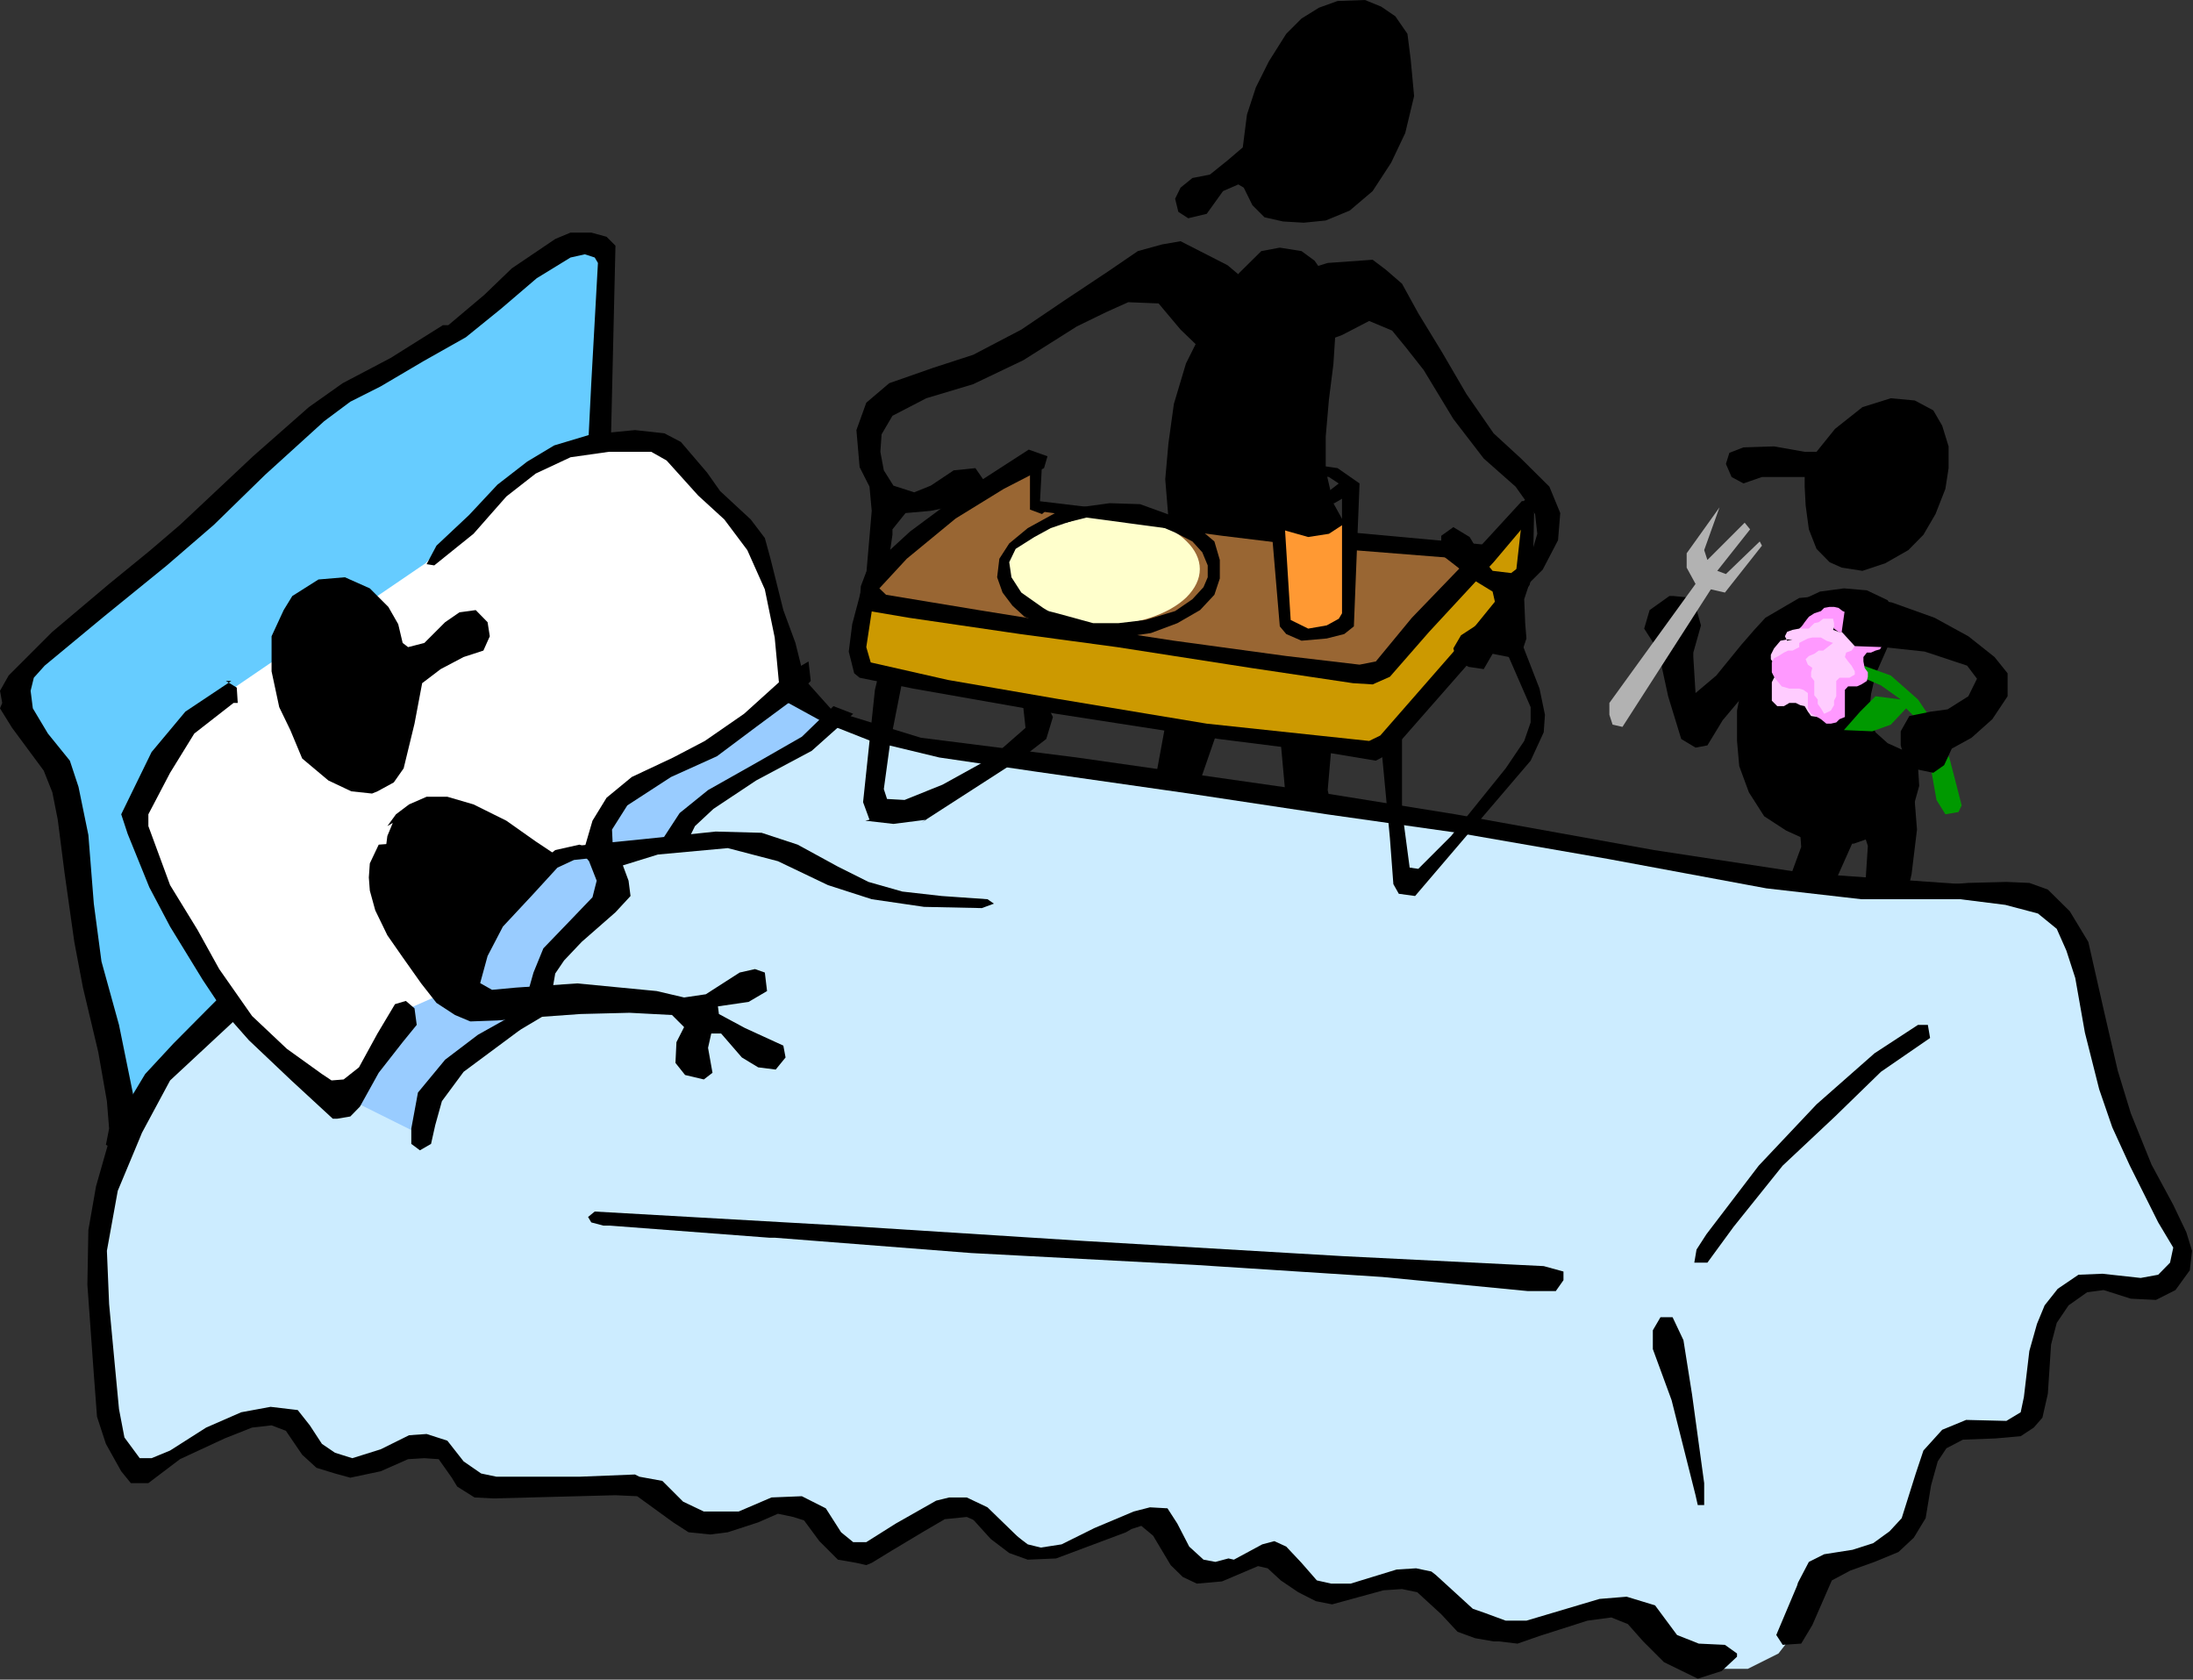 <?xml version="1.0" encoding="UTF-8" standalone="no"?>
<svg
   xmlns:ooo="http://xml.openoffice.org/svg/export"
   xmlns:dc="http://purl.org/dc/elements/1.1/"
   xmlns:cc="http://creativecommons.org/ns#"
   xmlns:rdf="http://www.w3.org/1999/02/22-rdf-syntax-ns#"
   xmlns:svg="http://www.w3.org/2000/svg"
   xmlns="http://www.w3.org/2000/svg"
   xmlns:sodipodi="http://sodipodi.sourceforge.net/DTD/sodipodi-0.dtd"
   xmlns:inkscape="http://www.inkscape.org/namespaces/inkscape"
   version="1.2"
   width="88.83mm"
   height="68.03mm"
   viewBox="0 0 8883 6803"
   preserveAspectRatio="xMidYMid"
   xml:space="preserve"
   id="svg166"
   sodipodi:docname="getwell.svg"
   style="fill-rule:evenodd;stroke-width:28.222;stroke-linejoin:round"
   inkscape:version="0.92.5 (2060ec1f9f, 2020-04-08)"><rect x="0" y="0" width="8883" height="6803" fill="#333333" stroke="none"/><sodipodi:namedview
   pagecolor="#ffffff"
   bordercolor="#666666"
   borderopacity="1"
   objecttolerance="10"
   gridtolerance="10"
   guidetolerance="10"
   inkscape:pageopacity="0"
   inkscape:pageshadow="2"
   inkscape:window-width="664"
   inkscape:window-height="487"
   id="namedview168"
   showgrid="false"
   inkscape:zoom="0.2102413"
   inkscape:cx="167.88661"
   inkscape:cy="128.54173"
   inkscape:window-x="0"
   inkscape:window-y="0"
   inkscape:window-maximized="0"
   inkscape:current-layer="svg166" />
 <defs
   class="ClipPathGroup"
   id="defs8">
  <clipPath
   id="presentation_clip_path"
   clipPathUnits="userSpaceOnUse">
   <rect
   x="0"
   y="0"
   width="21000"
   height="29700"
   id="rect2" />
  </clipPath>
  <clipPath
   id="presentation_clip_path_shrink"
   clipPathUnits="userSpaceOnUse">
   <rect
   x="21"
   y="29"
   width="20958"
   height="29641"
   id="rect5" />
  </clipPath>
 </defs>
 <defs
   class="TextShapeIndex"
   id="defs12">
  <g
   ooo:slide="id1"
   ooo:id-list="id3"
   id="g10" />
 </defs>
 <defs
   class="EmbeddedBulletChars"
   id="defs44">
  <g
   id="bullet-char-template-57356"
   transform="matrix(4.8828125e-4,0,0,-4.8828125e-4,0,0)">
   <path
   d="M 580,1141 1163,571 580,0 -4,571 Z"
   id="path14"
   inkscape:connector-curvature="0" />
  </g>
  <g
   id="bullet-char-template-57354"
   transform="matrix(4.8828125e-4,0,0,-4.8828125e-4,0,0)">
   <path
   d="M 8,1128 H 1137 V 0 H 8 Z"
   id="path17"
   inkscape:connector-curvature="0" />
  </g>
  <g
   id="bullet-char-template-10146"
   transform="matrix(4.8828125e-4,0,0,-4.8828125e-4,0,0)">
   <path
   d="M 174,0 602,739 174,1481 1456,739 Z M 1358,739 309,1346 659,739 Z"
   id="path20"
   inkscape:connector-curvature="0" />
  </g>
  <g
   id="bullet-char-template-10132"
   transform="matrix(4.8828125e-4,0,0,-4.8828125e-4,0,0)">
   <path
   d="M 2015,739 1276,0 H 717 l 543,543 H 174 v 393 h 1086 l -543,545 h 557 z"
   id="path23"
   inkscape:connector-curvature="0" />
  </g>
  <g
   id="bullet-char-template-10007"
   transform="matrix(4.8828125e-4,0,0,-4.8828125e-4,0,0)">
   <path
   d="m 0,-2 c -7,16 -16,29 -25,39 l 381,530 c -94,256 -141,385 -141,387 0,25 13,38 40,38 9,0 21,-2 34,-5 21,4 42,12 65,25 l 27,-13 111,-251 280,301 64,-25 24,25 c 21,-10 41,-24 62,-43 C 886,937 835,863 770,784 769,783 710,716 594,584 L 774,223 c 0,-27 -21,-55 -63,-84 l 16,-20 C 717,90 699,76 672,76 641,76 570,178 457,381 L 164,-76 c -22,-34 -53,-51 -92,-51 -42,0 -63,17 -64,51 -7,9 -10,24 -10,44 0,9 1,19 2,30 z"
   id="path26"
   inkscape:connector-curvature="0" />
  </g>
  <g
   id="bullet-char-template-10004"
   transform="matrix(4.8828125e-4,0,0,-4.8828125e-4,0,0)">
   <path
   d="M 285,-33 C 182,-33 111,30 74,156 52,228 41,333 41,471 c 0,78 14,145 41,201 34,71 87,106 158,106 53,0 88,-31 106,-94 l 23,-176 c 8,-64 28,-97 59,-98 l 735,706 c 11,11 33,17 66,17 42,0 63,-15 63,-46 V 965 c 0,-36 -10,-64 -30,-84 L 442,47 C 390,-6 338,-33 285,-33 Z"
   id="path29"
   inkscape:connector-curvature="0" />
  </g>
  <g
   id="bullet-char-template-9679"
   transform="matrix(4.8828125e-4,0,0,-4.8828125e-4,0,0)">
   <path
   d="M 813,0 C 632,0 489,54 383,161 276,268 223,411 223,592 c 0,181 53,324 160,431 106,107 249,161 430,161 179,0 323,-54 432,-161 108,-107 162,-251 162,-431 0,-180 -54,-324 -162,-431 C 1136,54 992,0 813,0 Z"
   id="path32"
   inkscape:connector-curvature="0" />
  </g>
  <g
   id="bullet-char-template-8226"
   transform="matrix(4.8828125e-4,0,0,-4.8828125e-4,0,0)">
   <path
   d="m 346,457 c -73,0 -137,26 -191,78 -54,51 -81,114 -81,188 0,73 27,136 81,188 54,52 118,78 191,78 73,0 134,-26 185,-79 51,-51 77,-114 77,-187 0,-75 -25,-137 -76,-188 -50,-52 -112,-78 -186,-78 z"
   id="path35"
   inkscape:connector-curvature="0" />
  </g>
  <g
   id="bullet-char-template-8211"
   transform="matrix(4.8828125e-4,0,0,-4.8828125e-4,0,0)">
   <path
   d="M -4,459 H 1135 V 606 H -4 Z"
   id="path38"
   inkscape:connector-curvature="0" />
  </g>
  <g
   id="bullet-char-template-61548"
   transform="matrix(4.8828125e-4,0,0,-4.8828125e-4,0,0)">
   <path
   d="m 173,740 c 0,163 58,303 173,419 116,115 255,173 419,173 163,0 302,-58 418,-173 116,-116 174,-256 174,-419 0,-163 -58,-303 -174,-418 C 1067,206 928,148 765,148 601,148 462,206 346,322 231,437 173,577 173,740 Z"
   id="path41"
   inkscape:connector-curvature="0" />
  </g>
 </defs>
 <g
   id="g49"
   transform="translate(-6058,-11448)">
  <g
   id="id2"
   class="Master_Slide">
   <g
   id="bg-id2"
   class="Background" />
   <g
   id="bo-id2"
   class="BackgroundObjects" />
  </g>
 </g>
 <g
   class="SlideGroup"
   id="g164"
   transform="translate(-6058,-11448)">
  <g
   id="g162">
   <g
   id="container-id1">
    <g
   id="id1"
   class="Slide"
   clip-path="url(#presentation_clip_path)">
     <g
   class="Page"
   id="g158">
      <g
   class="Graphic"
   id="g156">
       <g
   id="id3">
        <rect
   class="BoundingBox"
   x="6058"
   y="11448"
   width="8883"
   height="6803"
   id="rect51"
   style="fill:none;stroke:none" />
        <path
   d="m 8462,13252 49,-739 -22,-75 -111,-13 -115,62 -358,309 h -35 l -261,146 -35,13 -212,137 -36,14 -468,468 -212,159 h -36 l -384,358 -111,151 27,97 159,261 35,185 53,482 84,332 89,446 84,-159 -36,9 283,-283 89,-84 1555,-1286 z"
   id="path53"
   inkscape:connector-curvature="0"
   style="fill:#66ccff;stroke:none" />
        <path
   d="m 10968,12699 110,-146 89,-88 75,-14 88,14 53,39 49,71 27,97 8,129 -8,123 -18,142 -13,150 v 137 l 31,133 83,150 27,66 9,89 -13,110 -62,93 -71,53 -124,49 h -97 l -102,-13 h -17 l -84,-36 -75,-53 -49,-79 -44,-93 -36,-146 -13,-128 -13,-159 13,-146 22,-159 49,-164 62,-124 z"
   id="path55"
   inkscape:connector-curvature="0"
   style="fill:#000000;stroke:none" />
        <path
   d="m 10919,13786 120,-57 137,22 48,93 -17,155 -58,97 -137,247 -101,292 -14,248 9,238 66,288 53,119 18,40 -13,48 -31,31 -62,18 h -146 l -132,13 -18,14 -97,53 -14,17 -88,62 -75,-17 -31,-62 -13,-111 53,-57 146,-62 282,-22 40,-31 9,-102 -35,-150 -67,-265 -26,-164 13,-177 44,-239 36,-190 48,-225 45,-128 z"
   id="path57"
   inkscape:connector-curvature="0"
   style="fill:#000000;stroke:none" />
        <path
   d="m 11229,13817 97,-79 141,-18 75,75 18,155 -31,110 -66,275 -27,313 53,243 71,226 137,261 84,97 27,35 v 49 l -18,40 -57,40 -146,30 -124,49 -13,13 -75,80 -14,18 -70,88 h -76 l -44,-49 -44,-106 40,-70 124,-102 265,-88 31,-45 -18,-97 -71,-141 -132,-235 -71,-150 -31,-177 -22,-243 -9,-194 -13,-226 4,-137 z"
   id="path59"
   inkscape:connector-curvature="0"
   style="fill:#000000;stroke:none" />
        <path
   d="m 9594,13866 -62,168 v 106 l 53,31 760,141 619,107 636,70 62,-13 309,-367 283,-327 -22,-252 -309,340 -283,301 -84,18 -332,-49 -892,-133 -628,-110 -110,-5 z"
   id="path61"
   inkscape:connector-curvature="0"
   style="fill:#cc9900;stroke:none" />
        <path
   d="m 10248,13340 v 163 l 967,120 845,66 -447,478 -62,4 -1935,-283 -49,-44 40,-66 318,-275 274,-163 z"
   id="path63"
   inkscape:connector-curvature="0"
   style="fill:#996633;stroke:none" />
        <path
   d="m 13209,13950 137,-80 84,-8 39,35 -13,97 -22,13 -97,53 -137,80 -75,119 -89,106 -62,102 -48,9 -58,-35 -53,-173 -40,-185 -57,-89 22,-75 80,-57 h 17 l 80,8 31,111 -31,110 v 18 l 9,146 84,-71 101,-124 53,-61 z"
   id="path65"
   inkscape:connector-curvature="0"
   style="fill:#000000;stroke:none" />
        <path
   d="m 12988,13835 -358,557 -40,-9 -13,-40 v -48 l 349,-482 -36,-66 v -58 l 133,-186 -62,173 13,40 151,-151 22,27 -133,168 35,13 137,-132 9,17 -150,190 z"
   id="path67"
   inkscape:connector-curvature="0"
   style="fill:#b2b2b2;stroke:none" />
        <path
   d="m 13416,13278 75,-93 111,-88 115,-36 97,9 75,40 36,62 26,84 v 88 l -13,84 -40,102 -49,84 -61,62 -93,53 -93,31 -84,-13 -49,-22 -53,-54 -31,-79 -13,-97 -4,-76 v -39 h -173 l -75,26 -48,-26 -23,-53 14,-45 57,-22 124,-4 124,22 z"
   id="path69"
   inkscape:connector-curvature="0"
   style="fill:#000000;stroke:none" />
        <path
   d="m 13328,13892 102,-48 97,-13 93,8 84,40 26,40 9,71 -35,79 -49,111 -18,79 -9,89 27,66 49,44 88,40 35,53 5,80 -27,97 -53,53 -71,44 -114,40 h -89 l -97,-13 -88,-40 -89,-58 -62,-97 -39,-106 -9,-102 v -123 l 26,-133 62,-106 62,-97 40,-44 z"
   id="path71"
   inkscape:connector-curvature="0"
   style="fill:#000000;stroke:none" />
        <path
   d="m 13593,14609 84,-49 88,31 45,53 13,164 -22,181 -40,172 v 18 l 13,93 80,203 71,97 v 58 l -27,48 -22,5 -124,88 -84,89 -75,-18 -97,-62 22,-84 75,-40 146,-84 22,-26 -9,-53 -35,-93 -80,-150 -22,-98 v -141 l 9,-137 -35,-106 -14,-124 z"
   id="path73"
   inkscape:connector-curvature="0"
   style="fill:#000000;stroke:none" />
        <path
   d="m 13394,14622 93,-18 75,49 36,57 -36,151 -71,159 -79,150 -5,13 -8,89 17,203 45,106 -14,53 -40,40 h -17 l -146,49 -106,57 -71,-31 -79,-84 44,-66 84,-22 168,-40 31,-18 4,-48 -13,-98 -40,-154 v -93 l 44,-128 44,-120 -8,-110 22,-115 z"
   id="path75"
   inkscape:connector-curvature="0"
   style="fill:#000000;stroke:none" />
        <path
   d="m 13584,14136 133,48 110,97 75,111 53,128 49,190 -13,27 -53,9 -36,-58 -22,-124 -26,-132 -40,-80 -35,-35 -62,66 -75,27 -115,-5 66,-75 62,-62 102,13 -80,-57 -133,-57 z"
   id="path77"
   inkscape:connector-curvature="0"
   style="fill:#009900;stroke:none" />
        <path
   d="m 13346,13994 22,-18 17,-4 22,-22 18,-13 18,-5 26,-9 18,-4 h 18 l 17,18 v 22 l -13,17 -18,5 -8,18 22,8 h 17 l 27,-8 h 18 l 31,-5 h 22 l 22,5 17,8 h 22 v 27 l -8,22 -27,13 -18,14 h -17 -18 l -26,4 -9,18 22,17 18,22 8,18 -8,22 -18,22 -22,18 h -14 -26 l -13,18 v 17 27 l 4,18 v 17 l -4,22 -18,9 h -18 -22 -26 l -27,-4 -13,-18 -13,-22 -18,-4 -18,-9 h -26 l -22,13 h -27 l -22,-22 v -31 -27 -17 l 9,-18 26,-22 h 27 l 22,-4 -22,-9 -22,-9 -31,-13 -13,-18 v -18 l 13,-26 26,-31 27,-5 h 22 l -22,5 -9,-18 9,-18 22,-8 z"
   id="path79"
   inkscape:connector-curvature="0"
   style="fill:#ffccff;stroke:none" />
        <path
   d="m 13350,13994 18,-26 17,-22 22,-14 27,-9 13,-13 22,-4 h 18 l 18,4 17,13 22,9 v 22 l -13,18 18,13 22,-4 h 22 18 22 13 22 l 27,4 4,18 5,18 v 22 l -18,13 -13,22 -18,5 -18,8 h -17 l -14,18 v 18 l 5,26 13,18 v 18 l -4,17 -22,14 -18,8 h -18 -18 l -13,14 v 22 17 18 18 22 13 l -22,9 -13,13 -22,5 h -18 l -22,-18 -22,-13 -18,-9 -13,-22 v -27 -13 -22 l -18,-13 -17,-5 h -23 -17 l -31,-9 -18,-22 -13,-17 -9,-18 v -18 -22 l 9,-17 18,-9 22,-14 17,-8 h 18 l 27,-14 v -17 l 17,-9 18,-9 18,-4 h 22 13 l 22,13 27,9 -22,17 -18,14 h -18 l -18,13 -22,9 -13,13 9,22 18,13 -5,18 v 18 l 13,17 v 22 14 22 l 14,17 v 18 l 13,18 13,22 27,-13 13,-22 v -18 l 9,-18 v -17 -23 -22 l 13,-13 h 22 18 l 22,-13 v -13 l -13,-23 -14,-17 -13,-18 5,-18 22,-8 13,-18 h 22 l 27,-13 13,-18 v -18 l -22,-13 h -18 -22 -27 l -22,4 h -17 l -18,-13 v -22 l -4,-18 h -22 -18 l -18,14 -18,4 -22,22 z"
   id="path81"
   inkscape:connector-curvature="0"
   style="fill:#ff99ff;stroke:none" />
        <path
   d="m 13620,13870 101,18 173,62 137,75 106,84 53,66 v 93 l -62,93 -84,75 -80,44 -31,67 -44,31 -106,-22 -26,-89 v -57 l 35,-62 88,-18 67,-9 84,-53 35,-71 -40,-53 -172,-57 -168,-18 -115,-4 -53,-58 13,-92 53,-45 z"
   id="path83"
   inkscape:connector-curvature="0"
   style="fill:#000000;stroke:none" />
        <path
   d="m 9412,14365 -154,-159 -62,-296 -71,-247 -84,-124 -274,-270 -71,-44 -274,9 -181,84 -190,124 -172,181 -97,106 -292,199 -314,190 -239,163 -145,115 -27,9 -155,314 -17,71 123,265 124,239 150,238 186,191 256,207 76,-101 -27,17 234,-305 195,-84 159,-269 190,-239 203,-84 93,-137 133,-124 221,-110 313,-239 58,-13 z"
   id="path85"
   inkscape:connector-curvature="0"
   style="fill:#ffffff;stroke:none" />
        <path
   d="m 7242,13862 106,-67 107,-9 101,45 75,75 40,70 18,76 22,17 66,-17 84,-84 58,-40 66,-9 48,49 9,57 -26,58 -80,26 -93,49 -75,57 -31,164 -44,181 -40,57 -66,36 -22,9 -84,-9 -93,-44 -106,-89 -48,-115 -45,-93 -31,-145 v -142 l 49,-106 z"
   id="path87"
   inkscape:connector-curvature="0"
   style="fill:#000000;stroke:none" />
        <path
   d="m 7662,14746 53,-40 71,-31 h 84 l 106,31 133,66 119,84 93,62 106,66 141,36 190,44 239,40 146,22 137,44 48,49 27,92 v 89 l -27,88 -44,62 -79,71 -124,62 -146,31 -177,22 -181,9 -163,-22 -160,-14 -150,-62 -141,-75 -93,-97 -93,-137 -79,-133 -49,-137 -35,-132 13,-102 22,-53 -22,13 z"
   id="path89"
   inkscape:connector-curvature="0"
   style="fill:#000000;stroke:none" />
        <path
   d="m 9253,14206 -305,266 -238,114 -182,124 -61,164 -124,44 -283,270 -115,190 -31,66 -230,102 -247,362 322,173 h -26 l 84,-208 194,-181 230,-173 44,-181 186,-181 84,-142 -9,-97 239,-53 75,-124 172,-124 248,-128 163,-132 -132,-76 z"
   id="path91"
   inkscape:connector-curvature="0"
   style="fill:#99ccff;stroke:none" />
        <path
   d="m 6986,15541 420,363 57,-9 283,141 67,-190 194,-163 225,-151 31,-145 124,-177 150,-155 -17,-133 278,-48 -4,-27 22,-48 75,-75 163,-115 257,-146 123,-106 297,97 609,84 1096,172 924,137 1047,177 381,31 495,27 88,57 84,88 35,107 155,618 66,168 181,385 -17,93 -80,57 h -124 l -181,9 -84,58 -75,123 -18,155 -4,27 -26,145 -40,58 -265,26 -98,76 -17,88 -67,208 -66,75 -106,48 -208,89 -106,243 -48,62 -124,62 h -217 l -115,-102 -132,-132 -115,-9 -88,17 -305,76 -111,-27 -106,-49 -181,-141 h -66 l -230,57 -102,-13 -181,-133 -62,18 -199,58 -84,-58 -124,-181 -83,4 -328,151 -123,-18 -164,-155 -119,-26 -128,57 -208,133 -93,-18 -124,-128 -70,-58 -102,5 -190,75 -172,-22 -155,-115 -694,-18 -57,-48 -89,-111 h -123 l -168,93 -146,-18 -58,-57 -92,-124 h -164 l -35,9 -115,31 -181,119 -124,62 -75,-71 -49,-176 -18,-345 -22,9 -9,-354 76,-314 h -27 l 164,-331 216,-213 z"
   id="path93"
   inkscape:connector-curvature="0"
   style="fill:#ccecff;stroke:none" />
        <path
   d="m 6549,14746 123,-252 137,-164 186,-124 h -22 l 44,27 4,62 h -17 l -159,124 -98,159 -88,168 v 48 l 88,239 111,181 88,159 133,190 141,133 142,102 39,26 49,-4 62,-49 75,-137 71,-119 44,-13 35,30 9,67 -57,70 -97,124 -76,137 -39,40 -53,9 h -18 l -168,-155 -172,-163 -98,-111 -88,-132 -133,-217 -84,-159 -88,-217 z"
   id="path95"
   inkscape:connector-curvature="0"
   style="fill:#000000;stroke:none" />
        <path
   d="m 8391,14874 270,-27 296,-31 186,5 146,48 163,89 124,62 137,39 159,18 186,13 26,18 -49,18 -234,-5 -212,-31 -177,-57 -203,-97 -203,-53 -283,26 -142,44 23,62 8,62 -61,66 -137,120 -71,75 -36,53 -13,75 -13,84 -111,66 -13,9 -221,164 -88,119 -27,97 -17,76 -45,26 -35,-26 v -62 l 27,-146 110,-133 133,-101 150,-84 49,-76 26,-92 40,-98 106,-110 93,-97 17,-67 -31,-79 z"
   id="path97"
   inkscape:connector-curvature="0"
   style="fill:#000000;stroke:none" />
        <path
   d="m 8405,14869 -98,22 -128,102 -137,146 -92,133 -40,141 62,75 26,-40 35,-128 62,-119 124,-133 97,-106 67,-31 159,-17 -5,-106 62,-98 177,-115 186,-84 159,-119 150,-111 71,-75 -9,-79 -75,44 -186,168 -159,110 -128,67 -168,79 -102,84 -57,93 -31,106 z"
   id="path99"
   inkscape:connector-curvature="0"
   style="fill:#000000;stroke:none" />
        <path
   d="m 8736,14856 75,-115 115,-93 195,-110 185,-106 128,-124 80,31 -168,150 -225,120 -173,115 -75,70 -35,71 z"
   id="path101"
   inkscape:connector-curvature="0"
   style="fill:#000000;stroke:none" />
        <path
   d="m 9178,13707 53,212 49,133 35,141 -97,71 -22,-234 -40,-195 -71,-159 -93,-124 -106,-97 -128,-142 -62,-35 h -172 l -155,22 -141,66 -119,93 -133,151 -159,128 -31,-5 40,-75 132,-124 115,-123 120,-93 110,-66 150,-45 177,-17 119,13 67,35 106,124 53,75 124,115 57,75 z"
   id="path103"
   inkscape:connector-curvature="0"
   style="fill:#000000;stroke:none" />
        <path
   d="m 8533,13216 18,-773 -36,-36 -62,-17 h -84 l -62,26 -176,119 -111,107 -146,123 h -22 l -212,133 -194,102 -137,97 -226,199 -296,278 -124,106 -163,133 -230,194 -177,177 -35,62 9,49 -9,22 49,79 128,173 35,88 22,111 27,212 40,283 35,185 62,261 35,199 9,111 -13,66 66,31 49,-44 v -168 l -62,-305 -71,-257 -31,-234 -22,-278 -40,-195 -35,-106 -89,-110 -61,-102 -9,-71 13,-53 44,-49 239,-198 256,-208 190,-164 208,-203 239,-217 106,-79 123,-62 173,-102 172,-97 142,-115 145,-124 137,-84 58,-13 40,13 13,22 -27,487 -13,260 z"
   id="path105"
   inkscape:connector-curvature="0"
   style="fill:#000000;stroke:none" />
        <path
   d="m 8467,16355 1003,57 976,62 1057,62 808,40 80,22 v 35 l -31,44 h -115 l -588,-57 -760,-49 -906,-48 -795,-62 h -22 l -646,-49 h -26 l -49,-13 -13,-22 z"
   id="path107"
   inkscape:connector-curvature="0"
   style="fill:#000000;stroke:none" />
        <path
   d="m 12926,17504 -97,-385 -76,-207 v -76 l 31,-53 h 49 l 44,93 35,221 49,358 v 89 h -26 z"
   id="path109"
   inkscape:connector-curvature="0"
   style="fill:#000000;stroke:none" />
        <path
   d="m 6513,16019 133,-221 115,-124 132,-133 53,-53 75,93 -17,4 -243,226 -14,13 -114,212 -9,22 -89,213 -44,243 9,216 22,235 18,190 22,115 62,84 h 48 l 75,-31 146,-93 142,-62 119,-22 110,13 49,62 49,75 53,36 70,22 115,-36 115,-57 71,-5 84,27 66,84 71,49 62,13 h 336 l 225,-9 18,9 93,17 84,84 84,40 h 123 18 l 133,-57 123,-5 97,49 62,97 49,40 h 53 l 119,-75 164,-93 53,-13 h 71 l 84,40 141,137 -225,-98 -89,9 -84,49 -132,79 -80,49 -22,9 -40,-9 -75,-13 -75,-75 -62,-84 -44,-14 -62,-13 -80,35 -123,40 -71,9 -88,-9 -62,-40 -84,-61 -62,-45 -88,-4 -495,13 -76,-4 -70,-44 -22,-36 -53,-75 -58,-4 -66,4 -111,49 -123,26 -62,-17 -75,-23 -58,-53 -66,-97 -58,-22 -79,9 -111,44 -181,84 -128,97 h -71 l -39,-48 -62,-111 -36,-110 -13,-173 -26,-362 4,-221 31,-177 53,-186 z"
   id="path111"
   inkscape:connector-curvature="0"
   style="fill:#000000;stroke:none" />
        <path
   d="m 10040,17566 181,137 53,13 84,-13 133,-66 159,-67 66,-17 71,4 40,62 48,93 58,53 48,9 53,-14 22,5 115,-62 49,-13 48,22 62,66 62,71 58,13 h 79 l 186,-57 79,-5 62,13 18,14 150,137 49,17 84,31 h 84 l 296,-88 110,-9 115,35 89,120 88,35 106,5 49,35 v 13 l -62,58 -97,31 -137,-67 -84,-84 -62,-70 -67,-27 -97,13 -194,62 -89,31 -75,-9 h -22 l -75,-13 -71,-26 -66,-71 -97,-89 -62,-13 -75,5 -208,57 -66,-13 -71,-36 -71,-48 -53,-49 -39,-9 -146,62 -102,9 -57,-27 -49,-48 -71,-119 -48,-40 -40,13 -22,13 -283,106 -115,5 -75,-27 -75,-57 -124,-137 z"
   id="path113"
   inkscape:connector-curvature="0"
   style="fill:#000000;stroke:none" />
        <path
   d="m 12970,16447 212,-278 234,-248 235,-207 176,-115 h 40 l 9,53 -199,137 -186,181 -212,199 -199,248 -106,145 h -53 l 9,-53 z"
   id="path115"
   inkscape:connector-curvature="0"
   style="fill:#000000;stroke:none" />
        <path
   d="m 13818,17416 -57,181 -49,53 -66,48 -84,27 -115,18 -62,31 -44,84 -4,13 -84,199 26,40 75,-5 45,-75 79,-181 75,-40 98,-35 97,-40 62,-58 48,-79 22,-133 27,-97 35,-53 67,-35 132,-5 102,-9 53,-35 35,-40 22,-97 13,-199 23,-88 48,-71 75,-53 67,-9 110,35 102,5 79,-40 58,-80 9,-79 -23,-75 -53,-111 -88,-163 -84,-208 -53,-173 -57,-247 -62,-274 -75,-124 -89,-88 -75,-27 -93,-4 -154,4 -345,27 495,62 132,35 76,62 39,88 36,111 39,221 58,230 53,154 71,155 115,230 61,102 -13,61 -48,49 -71,13 -155,-17 -97,4 -84,57 -53,67 -31,75 -31,110 -22,186 -13,62 -58,35 -163,-4 -97,40 -76,84 z"
   id="path117"
   inkscape:connector-curvature="0"
   style="fill:#000000;stroke:none" />
        <path
   d="m 14062,15033 -694,-49 -610,-93 -805,-145 -609,-98 -924,-132 -632,-80 -358,-110 -119,-133 -75,75 -18,9 177,97 190,75 278,67 389,57 623,89 557,84 530,75 610,106 641,119 385,44 h 539 l 146,-8 z"
   id="path119"
   inkscape:connector-curvature="0"
   style="fill:#000000;stroke:none" />
        <path
   d="m 10918,13753 c 0,40 -19,79 -54,114 -35,34 -86,63 -147,83 -61,20 -130,30 -200,30 -71,0 -140,-10 -201,-30 -61,-20 -112,-49 -147,-83 -35,-35 -54,-74 -54,-114 0,-40 19,-79 54,-113 35,-35 86,-64 147,-84 61,-20 130,-30 201,-30 70,0 139,10 200,30 61,20 112,49 147,84 35,34 54,73 54,113 z"
   id="path121"
   inkscape:connector-curvature="0"
   style="fill:#ffffcc;stroke:none" />
        <path
   d="m 11516,13561 -75,49 -84,13 -128,-36 48,394 75,26 107,-13 61,-40 z"
   id="path123"
   inkscape:connector-curvature="0"
   style="fill:#ff9933;stroke:none" />
        <path
   d="m 9602,14242 -48,455 26,71 -17,4 114,13 133,-17 -22,13 411,-265 97,-75 27,-89 -31,-62 -93,-13 13,119 -137,120 -199,110 -154,62 -71,-4 -13,-40 26,-190 49,-248 -97,-22 z"
   id="path125"
   inkscape:connector-curvature="0"
   style="fill:#000000;stroke:none" />
        <path
   d="m 10225,13269 76,27 -14,48 -163,84 -195,120 -198,163 -111,120 27,26 375,62 385,62 406,62 455,62 297,35 66,-13 146,-177 243,-252 203,-221 31,13 v 62 l -146,173 -261,282 -159,182 -70,31 -80,-5 -415,-62 -540,-84 -393,-53 -451,-66 -159,-27 -40,-35 5,-66 22,-58 177,-163 221,-164 z"
   id="path127"
   inkscape:connector-curvature="0"
   style="fill:#000000;stroke:none" />
        <path
   d="m 9585,13795 -40,49 -35,132 -14,111 22,88 22,18 217,44 579,102 658,102 451,57 186,31 57,-31 380,-433 186,-248 13,-57 5,-234 -14,-67 -35,22 -4,106 -22,195 -208,256 -340,389 -45,22 -658,-70 -614,-102 -434,-75 -313,-71 -18,-62 27,-177 -9,-70 z"
   id="path129"
   inkscape:connector-curvature="0"
   style="fill:#000000;stroke:none" />
        <path
   d="m 12174,13928 120,309 22,106 -5,71 -53,115 -468,548 -66,-9 -22,-39 -14,-186 -35,-371 84,-71 v 327 l 31,234 35,5 133,-133 221,-274 75,-111 26,-75 v -62 l -150,-344 z"
   id="path131"
   inkscape:connector-curvature="0"
   style="fill:#000000;stroke:none" />
        <path
   d="m 12073,13654 -535,-49 v 71 l 504,40 z"
   id="path133"
   inkscape:connector-curvature="0"
   style="fill:#000000;stroke:none" />
        <path
   d="m 10279,13322 -9,168 h 53 l -44,40 -49,-18 v -203 z"
   id="path135"
   inkscape:connector-curvature="0"
   style="fill:#000000;stroke:none" />
        <path
   d="m 11220,13592 -959,-115 -5,40 752,101 221,27 z"
   id="path137"
   inkscape:connector-curvature="0"
   style="fill:#000000;stroke:none" />
        <path
   d="m 10349,13539 80,-36 124,-17 123,4 146,53 97,49 58,49 22,75 v 75 l -22,66 -58,62 -92,53 -107,40 -123,18 -133,-5 -124,-40 -123,-84 123,31 146,40 h 102 l 110,-13 120,-36 70,-48 45,-49 17,-40 v -48 l -22,-53 -40,-44 -70,-36 -93,-40 -102,-17 -159,-5 -88,22 z"
   id="path139"
   inkscape:connector-curvature="0"
   style="fill:#000000;stroke:none" />
        <path
   d="m 10491,13503 -159,23 -111,61 -75,62 -40,62 -9,75 22,62 40,53 49,45 75,30 181,45 -181,-111 -88,-62 -40,-62 -9,-61 26,-54 76,-48 66,-36 155,-53 110,-8 z"
   id="path141"
   inkscape:connector-curvature="0"
   style="fill:#000000;stroke:none" />
        <path
   d="m 11565,13406 -23,579 -39,31 -71,18 -102,9 -62,-27 -26,-31 -49,-579 62,58 31,495 71,35 75,-13 49,-27 13,-22 v -517 l -53,-35 -97,-14 -102,14 -44,26 57,-53 102,-26 119,17 z"
   id="path143"
   inkscape:connector-curvature="0"
   style="fill:#000000;stroke:none" />
        <path
   d="m 11503,13389 -62,48 h -89 l -84,-9 -48,-35 -27,31 27,62 124,26 119,-26 62,-36 z"
   id="path145"
   inkscape:connector-curvature="0"
   style="fill:#000000;stroke:none" />
        <path
   d="m 11092,12045 17,-133 36,-110 53,-106 70,-111 62,-62 71,-44 75,-27 111,-4 66,27 57,39 49,71 13,102 14,150 -36,150 -57,120 -75,115 -93,79 -97,40 -89,9 -84,-5 -75,-17 -49,-49 -35,-71 -22,-13 -62,27 -66,92 -75,18 -40,-26 -13,-53 22,-45 48,-39 71,-14 71,-57 z"
   id="path147"
   inkscape:connector-curvature="0"
   style="fill:#000000;stroke:none" />
        <path
   d="m 10840,12425 190,97 137,115 13,111 -62,88 -84,49 h -88 l -106,-102 -89,-106 -123,-5 -89,40 -119,58 -217,137 -203,97 -190,57 -137,71 -44,75 -5,71 14,75 39,62 84,27 67,-27 93,-62 88,-9 40,58 -36,75 -79,18 -106,22 -102,9 -53,66 v 22 l -13,88 -93,71 22,-256 -9,-98 -40,-79 -13,-150 40,-111 93,-79 177,-62 163,-53 195,-102 176,-119 173,-115 123,-84 98,-27 z"
   id="path149"
   inkscape:connector-curvature="0"
   style="fill:#000000;stroke:none" />
        <path
   d="m 11618,12500 -182,13 -145,45 -45,88 18,97 44,71 67,35 119,-44 110,-57 93,39 58,71 70,89 120,198 123,160 129,114 79,111 9,80 -18,61 -35,58 -53,40 -75,-9 -40,-49 -53,-88 -66,-40 -49,35 v 76 l 57,44 71,57 80,49 17,75 -70,53 -75,49 -31,53 13,48 49,27 61,9 36,-62 66,13 49,-9 22,-66 -5,-62 -4,-97 22,-67 53,-53 62,-119 9,-110 -44,-107 -115,-114 -111,-102 -110,-159 -98,-168 -97,-159 -66,-120 -66,-57 z"
   id="path151"
   inkscape:connector-curvature="0"
   style="fill:#000000;stroke:none" />
        <path
   d="m 7556,14945 36,-76 53,-4 h 84 l 84,66 53,146 35,159 35,111 53,75 62,35 97,-9 248,-17 322,31 111,26 88,-13 137,-88 62,-14 40,14 9,75 -75,44 -124,18 4,31 106,57 155,71 9,48 -40,49 -71,-9 -66,-40 -84,-97 h -40 l -13,58 18,101 -35,27 -76,-18 -39,-49 4,-84 31,-61 -49,-49 -172,-9 -199,5 -181,13 -155,13 -110,4 -62,-26 -75,-49 -62,-79 -75,-106 -62,-89 -49,-101 -22,-80 -4,-53 z"
   id="path153"
   inkscape:connector-curvature="0"
   style="fill:#000000;stroke:none" />
       </g>
      </g>
     </g>
    </g>
   </g>
  </g>
 </g>
</svg>